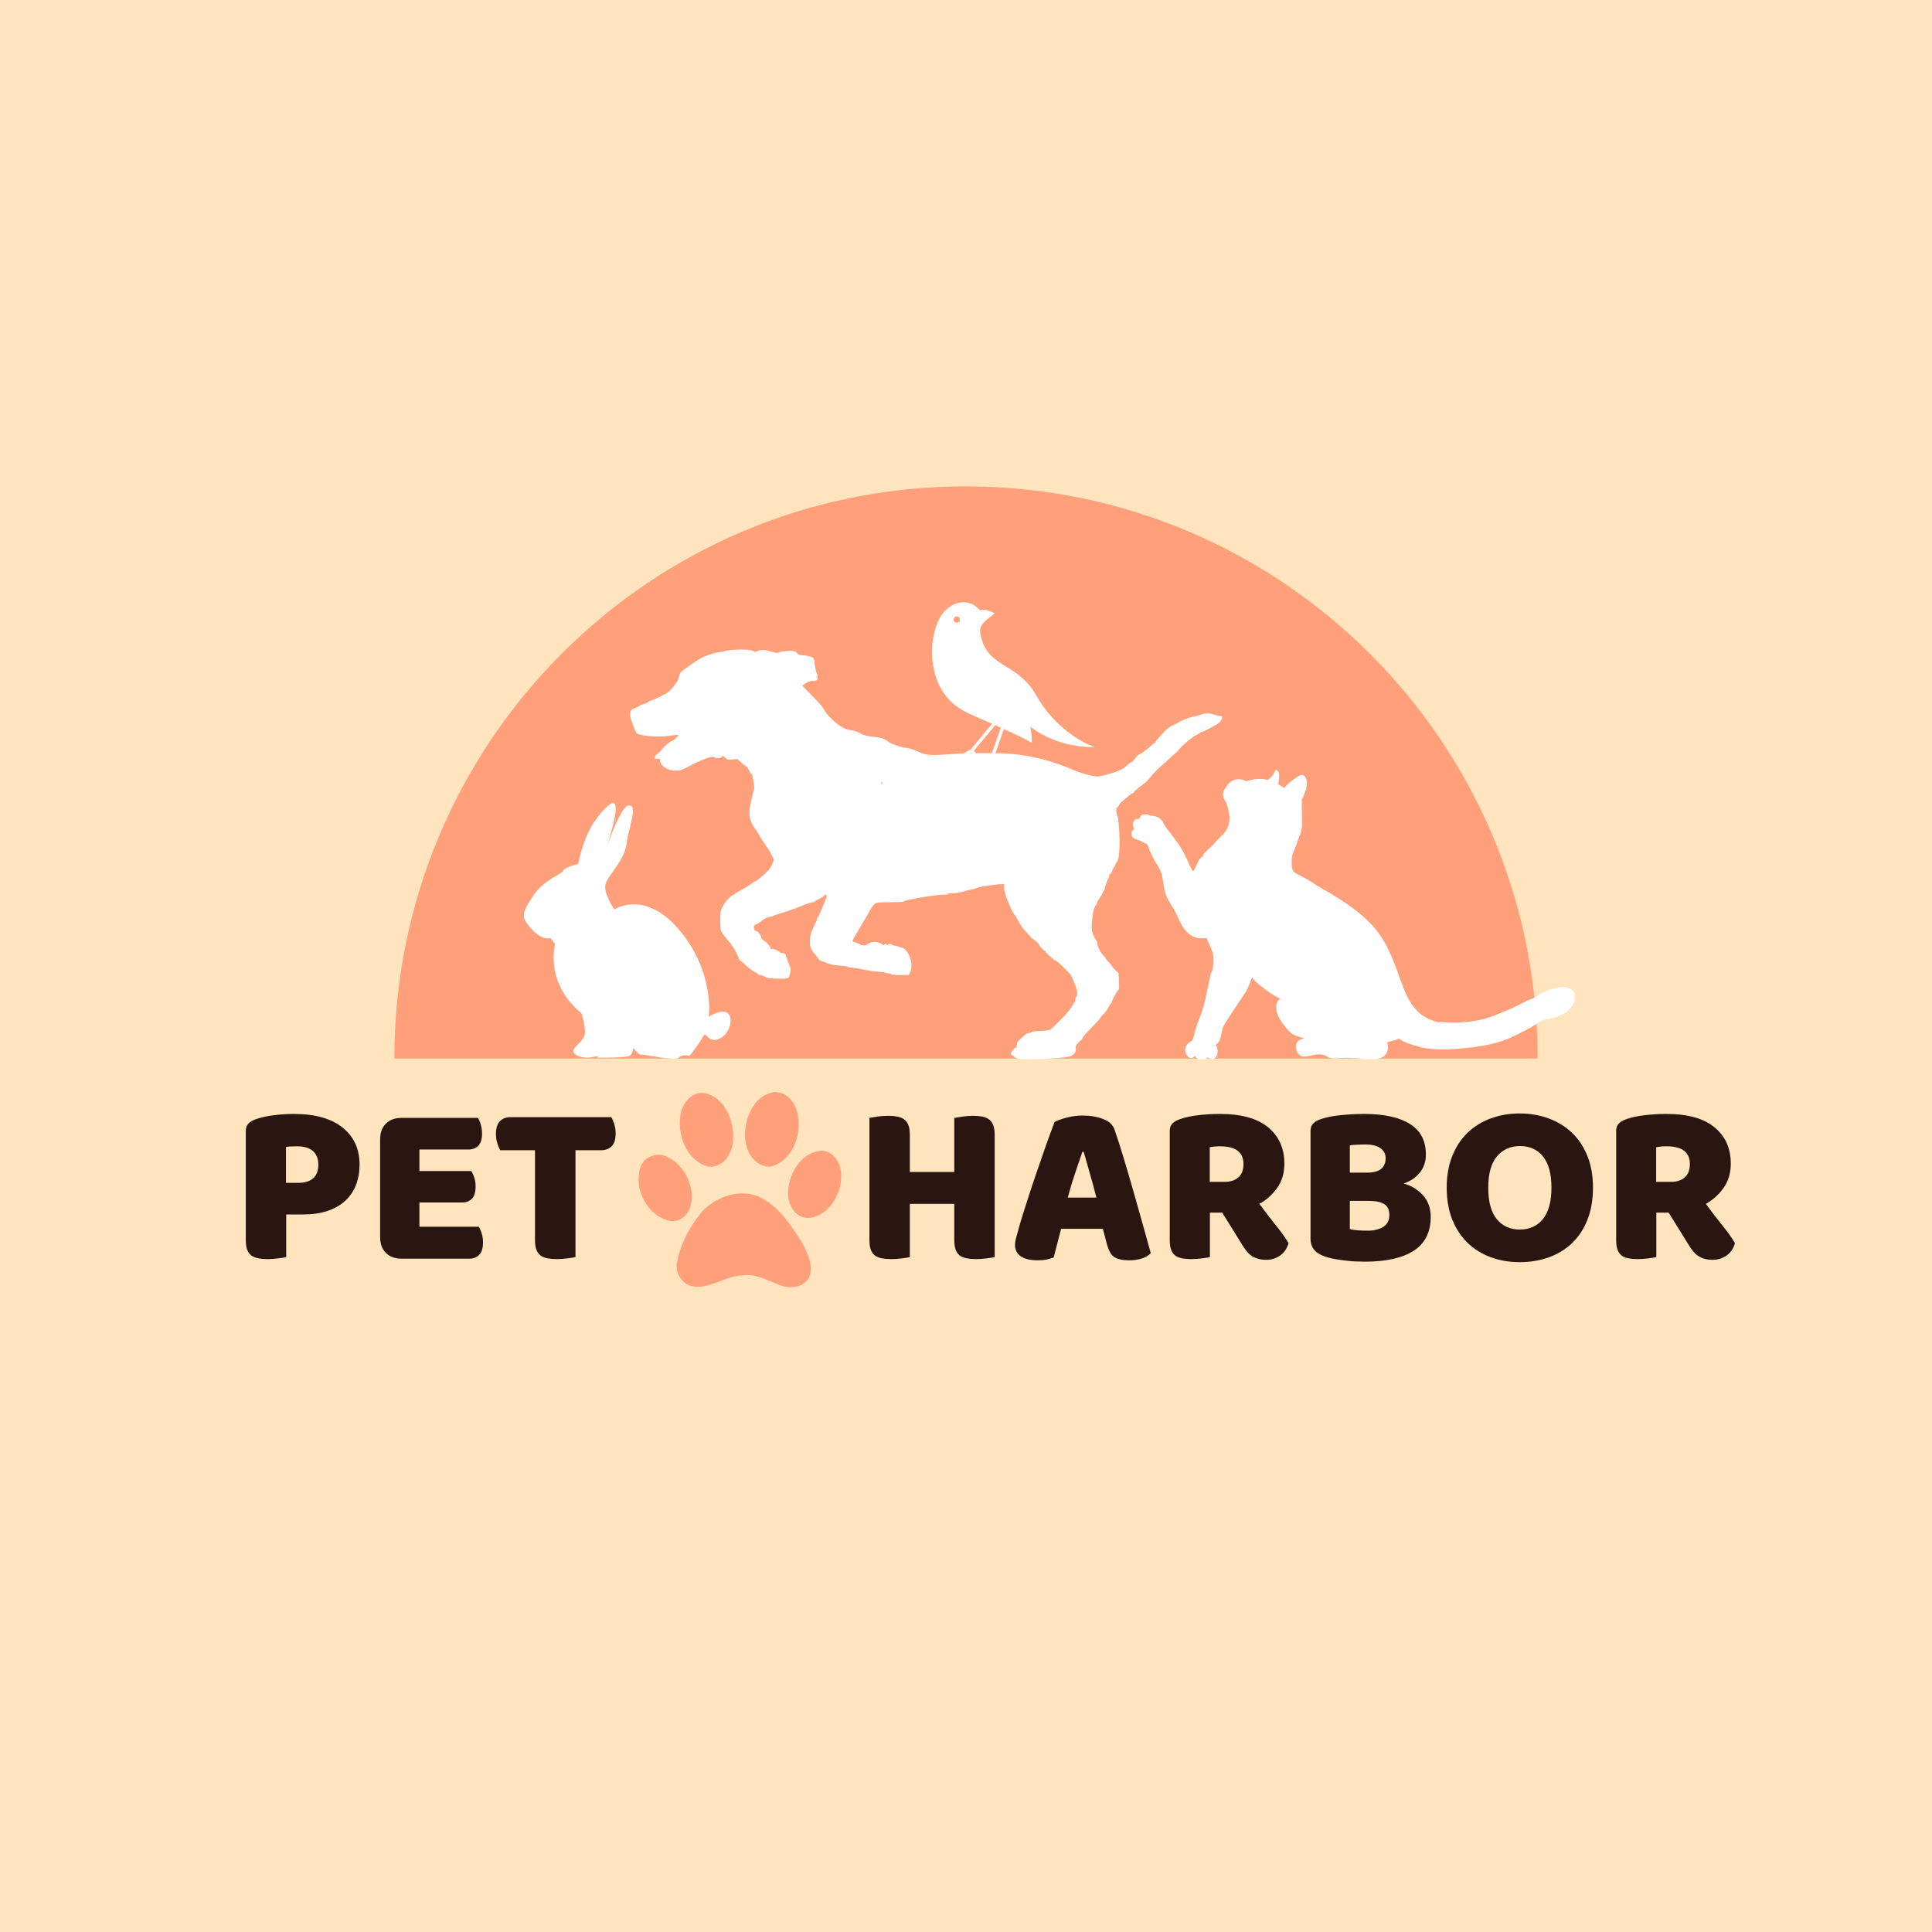 <svg xmlns="http://www.w3.org/2000/svg" xmlns:xlink="http://www.w3.org/1999/xlink" width="500" zoomAndPan="magnify" viewBox="0 0 375 375" height="500" preserveAspectRatio="xMidYMid meet" version="1.0"><defs><g/><clipPath id="15dfca9e31"><path d="M 76.445 94.457 L 298.445 94.457 L 298.445 205.41 L 76.445 205.41 Z M 76.445 94.457 " clip-rule="nonzero"/></clipPath><clipPath id="ffdcd91d4a"><path d="M 122.102 126.004 L 237.602 126.004 L 237.602 205.504 L 122.102 205.504 Z M 122.102 126.004 " clip-rule="nonzero"/></clipPath><clipPath id="a0d7864e6c"><path d="M 219.641 149.359 L 305.645 149.359 L 305.645 205.609 L 219.641 205.609 Z M 219.641 149.359 " clip-rule="nonzero"/></clipPath><clipPath id="621e45812f"><path d="M 101.309 155 L 142 155 L 142 206 L 101.309 206 Z M 101.309 155 " clip-rule="nonzero"/></clipPath><clipPath id="2450b3ce48"><path d="M 180 116 L 212.703 116 L 212.703 149.715 L 180 149.715 Z M 180 116 " clip-rule="nonzero"/></clipPath><clipPath id="226ab10666"><path d="M 123 211.93 L 163.445 211.93 L 163.445 250 L 123 250 Z M 123 211.93 " clip-rule="nonzero"/></clipPath></defs><rect x="-37.5" width="450" fill="#ffffff" y="-37.5" height="450" fill-opacity="1"/><rect x="-37.5" width="450" fill="#ffe4bd" y="-37.5" height="450" fill-opacity="1"/><g clip-path="url(#15dfca9e31)"><path fill="#ffa07a" d="M 298.453 205.457 C 298.453 144.117 248.742 94.41 187.406 94.41 C 126.066 94.41 76.547 144.117 76.547 205.457 Z M 298.453 205.457 " fill-opacity="1" fill-rule="nonzero"/></g><g clip-path="url(#ffdcd91d4a)"><path fill="#ffffff" d="M 142.504 126.125 C 141.652 126.188 140.871 126.273 140.77 126.348 C 140.668 126.406 140.168 126.523 139.668 126.582 C 137.785 126.863 135.945 127.641 134.27 128.891 C 133.738 129.273 133.031 129.789 132.695 130.012 C 132.09 130.438 131.871 130.789 131.695 131.703 C 131.637 131.969 131.207 132.672 130.723 133.262 C 129.93 134.262 129.738 134.395 128.191 135.172 C 127.281 135.629 126.426 135.996 126.297 135.996 C 126.176 135.996 125.984 136.102 125.883 136.219 C 125.781 136.336 125.441 136.512 125.105 136.602 C 124.781 136.688 124.266 136.91 123.957 137.117 C 123.648 137.309 123.293 137.469 123.176 137.469 C 123.074 137.469 122.824 137.586 122.633 137.746 C 122.207 138.086 122.176 138.867 122.574 139.895 C 122.719 140.293 122.984 141.016 123.148 141.469 C 123.324 141.941 123.559 142.352 123.676 142.41 C 124.809 142.898 127.855 143.102 129.766 142.836 C 130.59 142.719 131.34 142.617 131.445 142.617 C 131.723 142.617 131.648 142.883 131.312 143.176 C 131.137 143.309 130.914 143.516 130.812 143.602 C 130.695 143.707 130.547 143.793 130.473 143.793 C 130.207 143.793 128.605 145.148 128.414 145.531 C 128.297 145.75 127.957 146.102 127.633 146.324 C 127.266 146.59 127.059 146.855 127.059 147.043 C 127.059 147.324 127.117 147.355 127.574 147.281 C 128.031 147.207 128.09 147.234 128.09 147.531 C 128.09 148.605 129.59 149.605 131.18 149.59 C 132.062 149.59 132.266 149.516 133.973 148.617 C 136.637 147.223 138.488 146.605 138.754 147.031 C 138.902 147.25 139.801 147.207 140.004 146.957 C 140.254 146.664 140.344 146.676 140.812 147.117 C 141.211 147.484 141.301 147.5 142.168 147.414 L 143.109 147.309 L 143.949 148.059 C 144.402 148.457 144.828 148.797 144.891 148.797 C 144.949 148.797 145.141 149.074 145.316 149.414 C 145.492 149.766 145.727 150.105 145.816 150.191 C 145.918 150.266 146.051 150.574 146.094 150.855 C 146.418 152.59 146.449 152.973 146.316 153.34 C 146.125 153.84 145.594 156.328 145.492 157.223 C 145.344 158.461 145.684 159.637 146.492 160.738 C 146.875 161.285 147.344 162.004 147.508 162.344 C 147.684 162.668 148.098 163.328 148.434 163.801 C 149.301 165.02 150.156 166.535 150.156 166.859 C 150.156 167.375 149.566 168.492 149.008 169.066 C 148.199 169.875 147.082 170.816 146.801 170.934 C 146.668 170.977 146.285 171.23 145.961 171.465 C 145.641 171.715 144.785 172.242 144.051 172.656 C 143.328 173.066 142.695 173.434 142.652 173.492 C 142.609 173.539 142.387 173.684 142.152 173.805 C 141.551 174.113 140.621 175.215 140.168 176.156 C 139.828 176.891 139.785 177.113 139.801 178.73 C 139.801 180.215 139.844 180.57 140.094 180.938 C 140.535 181.656 141.684 183.07 141.801 183.07 C 141.875 183.07 141.918 183.16 141.918 183.277 C 141.918 183.395 141.977 183.512 142.035 183.543 C 142.285 183.645 143.168 185.277 143.477 186.188 C 143.535 186.336 143.625 186.453 143.684 186.453 C 143.727 186.453 144.125 186.762 144.535 187.145 C 145.492 188.059 146.008 188.441 146.668 188.75 C 146.965 188.895 147.215 189.059 147.215 189.133 C 147.215 189.191 147.375 189.25 147.566 189.25 C 147.773 189.25 148.184 189.395 148.492 189.586 C 148.977 189.867 149.301 189.91 150.891 189.953 C 152.242 190 152.805 189.953 152.996 189.809 C 153.289 189.586 153.566 188.145 153.391 187.777 C 153.246 187.512 152.746 186.129 152.555 185.496 C 152.449 185.113 152.348 185.055 151.875 185.012 C 151.582 184.984 151.332 184.91 151.332 184.836 C 151.332 184.629 150.156 184.129 149.859 184.203 C 149.668 184.262 149.566 184.203 149.566 184.07 C 149.566 183.762 148.715 182.789 148.215 182.539 C 147.992 182.422 147.801 182.219 147.801 182.07 C 147.801 181.656 147.082 180.715 146.773 180.715 C 146.594 180.715 146.449 180.586 146.391 180.363 C 146.242 179.789 146.375 179.496 146.832 179.379 C 147.066 179.305 147.434 179.082 147.656 178.879 C 148.168 178.379 149.098 177.922 149.582 177.922 C 149.801 177.922 150.008 177.863 150.039 177.805 C 150.066 177.746 150.609 177.539 151.258 177.348 C 152.566 176.98 153.773 176.555 155.938 175.699 C 156.715 175.375 157.539 175.125 157.73 175.125 C 157.938 175.125 158.098 175.082 158.098 175.008 C 158.098 174.949 158.496 174.715 158.996 174.48 C 159.48 174.246 159.922 173.965 159.969 173.863 C 160.07 173.598 160.453 173.598 160.453 173.863 C 160.453 174.172 160.156 174.98 159.645 176.082 C 159.379 176.641 159.113 177.273 159.055 177.48 C 158.996 177.672 158.848 177.922 158.746 178.039 C 158.629 178.141 158.539 178.348 158.539 178.496 C 158.539 178.629 158.48 178.805 158.406 178.879 C 158.348 178.965 158.039 179.598 157.746 180.289 C 157.289 181.379 157.215 181.719 157.215 182.672 C 157.215 183.555 157.289 183.91 157.539 184.352 C 157.715 184.66 157.938 184.953 158.023 185.012 C 158.113 185.07 158.379 185.41 158.613 185.777 C 158.836 186.129 159.156 186.453 159.336 186.496 C 159.512 186.543 160.039 186.734 160.527 186.938 C 161.172 187.203 161.82 187.336 162.922 187.41 C 163.746 187.469 164.426 187.57 164.426 187.629 C 164.426 187.688 164.836 187.777 165.352 187.82 C 165.852 187.852 166.91 188.027 167.719 188.203 C 168.512 188.379 169.676 188.559 170.293 188.586 C 170.91 188.617 171.602 188.703 171.824 188.793 C 172.059 188.883 172.398 188.953 172.602 188.953 C 172.793 188.953 172.957 189.012 172.957 189.102 C 172.957 189.191 173.633 189.25 174.691 189.25 L 176.414 189.234 L 176.676 188.676 C 177.016 187.938 177 186.793 176.617 185.793 C 176.266 184.836 175.531 183.953 175.09 183.953 C 174.926 183.953 174.617 183.863 174.414 183.746 C 174.191 183.645 173.84 183.555 173.602 183.543 C 173.383 183.543 173.16 183.469 173.133 183.379 C 173.059 183.16 172.41 183.172 172.309 183.395 C 172.234 183.543 172.207 183.543 172.133 183.395 C 172.031 183.16 171.676 183.16 171.602 183.395 C 171.559 183.527 171.469 183.512 171.277 183.336 C 170.957 182.996 169.926 182.73 169.441 182.852 C 168.809 182.996 168.25 183.246 168.25 183.379 C 168.25 183.453 167.984 183.512 167.66 183.512 C 167.336 183.512 167.07 183.453 167.07 183.395 C 167.07 183.32 166.703 183.16 166.262 183.012 C 165.82 182.879 165.453 182.703 165.453 182.629 C 165.453 182.539 166.129 181.348 166.969 179.953 C 167.809 178.555 168.691 177.055 168.91 176.629 C 169.145 176.188 169.527 175.672 169.766 175.48 C 170.176 175.141 170.25 175.125 172.734 175.125 C 174.133 175.125 175.309 175.066 175.34 174.996 C 175.441 174.699 181.457 173.672 183.078 173.656 C 183.578 173.656 183.988 173.598 183.988 173.508 C 183.988 173.422 184.414 173.363 184.988 173.363 C 185.621 173.363 186.387 173.23 187.152 172.992 C 187.797 172.789 188.488 172.625 188.695 172.625 C 188.902 172.625 189.254 172.523 189.477 172.406 C 189.711 172.289 190.402 172.109 191.02 172.023 C 191.637 171.934 192.52 171.816 192.961 171.742 C 193.402 171.668 194.02 171.609 194.328 171.609 L 194.875 171.598 L 194.875 172.332 C 194.875 173.332 196.316 176.922 197.023 177.699 C 197.184 177.879 197.523 178.438 197.773 178.953 C 198.035 179.48 198.684 180.363 199.215 180.922 C 199.742 181.48 200.172 181.996 200.172 182.055 C 200.172 182.129 200.258 182.188 200.359 182.188 C 200.539 182.188 201.641 183.129 201.641 183.289 C 201.641 183.496 202.582 184.543 202.773 184.543 C 202.875 184.543 202.965 184.613 202.965 184.703 C 202.965 184.793 203.246 185.113 203.582 185.41 C 203.922 185.703 204.316 186.043 204.449 186.188 C 204.582 186.32 204.832 186.469 204.996 186.512 C 205.273 186.602 207.379 188.617 207.836 189.234 C 207.965 189.41 208.156 189.824 208.273 190.176 C 208.379 190.516 208.512 190.824 208.555 190.867 C 208.598 190.91 208.762 191.324 208.895 191.793 C 209.156 192.633 209.129 193.41 208.836 193.59 C 208.762 193.648 208.703 193.867 208.703 194.117 C 208.703 194.352 208.645 194.543 208.555 194.543 C 208.48 194.543 208.406 194.617 208.406 194.707 C 208.406 194.883 207.523 196.223 207.348 196.281 C 207.289 196.309 207.23 196.383 207.23 196.457 C 207.23 196.617 204.379 199.488 203.906 199.797 C 203.625 199.973 203.098 200.062 201.922 200.105 C 201.039 200.148 200.316 200.223 200.316 200.281 C 200.316 200.355 200.066 200.441 199.758 200.504 C 199.359 200.562 198.949 200.824 198.285 201.445 C 197.492 202.18 197.375 202.355 197.375 202.828 C 197.375 203.195 197.301 203.371 197.168 203.371 C 196.918 203.371 196.199 204.195 196.199 204.488 C 196.199 204.605 196.316 204.754 196.465 204.797 C 196.594 204.855 196.801 205.02 196.906 205.152 C 197.008 205.297 197.375 205.461 197.727 205.504 C 199.625 205.797 207.039 205.402 207.82 204.973 C 208.645 204.52 208.895 204.164 208.82 203.547 C 208.746 203.047 208.805 202.898 209.23 202.43 C 209.496 202.137 209.777 201.898 209.848 201.898 C 209.938 201.898 210.039 201.723 210.086 201.516 C 210.145 201.312 210.938 200.383 211.863 199.457 C 212.793 198.516 213.555 197.676 213.555 197.59 C 213.555 197.5 213.836 197.148 214.188 196.824 C 214.527 196.5 214.953 195.926 215.129 195.543 C 215.32 195.148 215.527 194.84 215.617 194.84 C 215.688 194.84 215.762 194.734 215.762 194.617 C 215.762 194.309 216.645 192.602 216.969 192.277 C 217.234 192.043 217.25 191.852 217.191 190.453 L 217.117 188.883 L 216.441 188.25 C 216.07 187.895 215.762 187.559 215.762 187.469 C 215.762 187.395 215.5 187.059 215.176 186.734 C 214.852 186.395 214.586 186.055 214.586 185.984 C 214.586 185.91 214.367 185.645 214.102 185.379 C 213.57 184.879 212.969 183.613 212.969 183.012 C 212.969 182.805 212.836 182.527 212.688 182.379 C 212.527 182.23 212.277 181.719 212.113 181.23 C 211.863 180.465 211.852 180.145 211.953 178.73 C 212.07 177.156 212.379 175.996 212.777 175.598 C 212.879 175.496 212.969 175.305 212.969 175.199 C 212.969 175.008 213.484 174.125 213.852 173.699 C 213.926 173.598 213.996 173.449 213.996 173.363 C 213.996 173.273 214.102 173.098 214.219 172.98 C 214.336 172.848 214.438 172.598 214.438 172.406 C 214.438 172.215 214.645 171.625 214.879 171.082 C 215.129 170.539 215.32 170.008 215.32 169.891 C 215.32 169.773 215.426 169.641 215.543 169.598 C 215.66 169.535 215.762 169.418 215.762 169.301 C 215.762 169.184 215.926 168.844 216.117 168.535 C 216.293 168.242 216.5 167.844 216.559 167.668 C 216.617 167.477 216.762 167.242 216.867 167.125 C 217.25 166.742 217.41 163.875 217.219 161.078 C 217.133 159.695 217 158.535 216.926 158.488 C 216.852 158.445 216.75 158.078 216.691 157.664 C 216.617 157.02 216.645 156.871 216.926 156.652 C 217.086 156.504 217.234 156.297 217.234 156.211 C 217.234 156.105 217.453 155.855 217.734 155.637 C 218.012 155.414 218.559 154.945 218.953 154.59 C 219.336 154.238 219.75 153.945 219.852 153.945 C 219.941 153.945 220.027 153.887 220.027 153.812 C 220.027 153.695 221.516 152.445 222.324 151.883 C 222.5 151.766 222.926 151.297 223.281 150.855 C 223.984 149.957 224.398 149.547 225.75 148.355 C 226.266 147.914 226.957 147.281 227.297 146.941 C 227.648 146.605 228.031 146.281 228.148 146.207 C 228.281 146.133 228.59 145.824 228.824 145.516 C 229.531 144.633 231.312 143.102 232.062 142.75 C 232.445 142.559 232.84 142.324 232.945 142.219 C 233.047 142.117 233.238 142.027 233.355 142.027 C 233.562 142.027 234.855 141.367 236.137 140.617 C 236.785 140.25 237.238 139.645 237.238 139.16 C 237.238 139.012 237.094 138.941 236.77 138.941 C 236.504 138.941 235.914 138.809 235.461 138.66 C 234.621 138.379 233.68 138.426 232.898 138.777 C 232.738 138.852 232.18 139 231.648 139.102 C 230.707 139.277 228.988 139.969 228.562 140.336 C 228.441 140.441 228.121 140.586 227.871 140.676 C 227.355 140.852 226.398 141.516 226.117 141.883 C 226.016 142 225.574 142.484 225.117 142.957 C 224.664 143.441 224.293 143.91 224.293 144.027 C 224.293 144.148 224.207 144.234 224.105 144.234 C 224 144.234 223.676 144.469 223.398 144.766 C 222.926 145.25 221.293 146.441 221.074 146.441 C 220.941 146.441 220.426 147.031 220.117 147.5 C 219.969 147.734 219.766 147.914 219.66 147.914 C 219.543 147.914 219.234 148.133 218.953 148.383 C 218.293 149 218.043 149.18 217.277 149.531 C 216.352 149.973 213.703 150.707 213.043 150.707 C 211.969 150.691 209.98 150.148 208.188 149.383 C 204.422 147.734 200.434 146.723 196.344 146.324 C 194.02 146.102 187.562 146.133 184.355 146.383 C 180.824 146.664 179.723 146.59 178.457 146 C 177.309 145.473 176.133 145.117 175.547 145.117 C 175.059 145.117 172.883 144.34 172.516 144.027 C 171.84 143.469 171.059 143.176 169.957 143.059 C 168.086 142.852 167.484 142.707 166.852 142.277 C 166.469 142.027 165.926 141.836 165.262 141.75 C 164.586 141.66 163.969 141.441 163.352 141.086 C 162.23 140.469 160.57 138.836 159.98 137.809 C 159.57 137.07 159.129 136.586 156.746 134.145 L 155.715 133.086 L 156.379 132.629 C 156.848 132.305 157.215 132.172 157.629 132.172 C 158.523 132.172 158.688 132.07 158.688 131.453 C 158.688 131.156 158.629 130.848 158.555 130.762 C 158.406 130.598 158.098 129.055 158.098 128.422 C 158.098 128.156 157.98 127.848 157.832 127.715 C 157.555 127.449 156.332 127.172 155.508 127.172 C 155.199 127.172 154.949 127.07 154.832 126.906 C 154.465 126.391 154.023 126.258 152.789 126.348 C 152.141 126.391 151.492 126.496 151.332 126.582 C 150.934 126.789 150.609 126.773 149.566 126.438 C 148.465 126.082 147.656 126.066 147.066 126.363 C 146.684 126.566 146.566 126.566 146.227 126.379 C 145.668 126.098 144.359 126.008 142.504 126.125 Z M 171.207 152.133 C 171.086 152.355 171.059 152.355 171.043 152.164 C 171.043 151.914 171.191 151.691 171.309 151.797 C 171.34 151.84 171.293 151.988 171.207 152.133 Z M 171.207 152.133 " fill-opacity="1" fill-rule="nonzero"/></g><g clip-path="url(#a0d7864e6c)"><path fill="#ffffff" d="M 223.105 165.004 C 222.992 164.773 222.906 164.109 222.688 163.887 C 222.105 163.668 221.625 163.262 221.023 163.07 C 220.594 162.93 220.004 162.777 219.746 162.359 C 219.398 161.793 219.676 161.113 220.172 160.922 C 220.137 160.898 220.109 160.863 220.086 160.82 C 219.738 160.195 219.84 159.023 220.73 158.977 C 220.773 158.977 220.812 158.98 220.848 158.992 C 220.883 158.98 220.918 158.977 220.961 158.977 C 221.207 158.988 221.289 158.574 221.414 158.398 C 221.582 158.164 221.797 158.105 222.07 158.074 C 222.461 158.023 223.008 158.109 223.363 158.375 C 223.387 158.367 223.41 158.359 223.438 158.359 C 224.359 158.289 225.477 158.859 225.816 159.738 C 225.832 159.777 225.836 159.809 225.84 159.84 C 226.27 160.652 226.992 161.469 227.531 162.188 C 228.219 163.113 228.906 164.016 229.492 165.016 C 230.066 166.004 230.473 167.078 230.973 168.105 C 231.145 168.453 231.352 168.789 231.566 169.117 C 231.875 168.836 232.242 167.875 232.348 167.664 C 232.59 167.191 232.859 166.559 233.352 166.293 C 233.367 166.285 233.387 166.277 233.402 166.273 C 233.738 165.477 234.445 164.898 235.086 164.348 C 235.555 163.949 235.93 163.438 236.336 162.98 C 236.793 162.473 237.328 162.09 237.738 161.535 C 238.645 160.316 238.785 159.102 238.516 157.637 C 238.406 157.039 238.258 156.391 238.012 155.832 C 237.82 155.402 237.555 155.035 237.422 154.578 C 237.195 153.816 237.82 152.941 238.246 152.379 C 239.219 151.094 240.66 150.969 241.93 151.652 C 241.969 151.609 242.02 151.574 242.094 151.559 C 243.375 151.262 244.418 151.008 245.727 151.32 C 245.836 151.348 245.949 151.379 246.059 151.41 C 246.078 151.391 246.098 151.371 246.121 151.355 C 246.629 151.023 247.316 150.273 247.457 149.676 C 247.504 149.469 247.812 149.375 247.957 149.543 C 248.574 150.273 248.152 151.387 248.121 152.234 C 248.121 152.234 248.121 152.238 248.121 152.242 C 248.52 152.457 248.906 152.695 249.273 152.957 C 249.77 152.203 250.793 151.551 251.441 151.039 C 252.266 150.383 253.109 150.012 253.527 151.176 C 253.918 152.27 253.379 153.73 252.922 154.719 C 252.828 154.918 252.727 155.105 252.609 155.285 C 252.656 155.332 252.688 155.398 252.688 155.484 C 252.688 157.02 252.688 158.555 252.707 160.09 C 252.727 161.469 252.039 162.566 251.656 163.848 C 251.484 164.422 251.211 164.965 250.992 165.52 C 250.699 166.254 250.688 167.027 250.73 167.805 C 250.742 168.098 250.785 168.387 250.844 168.672 C 250.871 168.703 250.891 168.746 250.898 168.797 C 250.996 169.367 251.945 169.742 252.41 169.984 C 253.031 170.309 253.652 170.602 254.234 170.996 C 255.82 172.078 257.512 172.953 259.148 173.969 C 262.188 175.852 265.332 178.09 267.484 180.988 C 269.676 183.938 270.824 187.438 272.07 190.852 C 272.785 192.82 273.543 194.57 274.98 196.125 C 275.574 196.766 276.301 197.258 277.07 197.656 C 277.695 197.98 278.551 198.305 279.344 198.453 C 279.395 198.402 279.465 198.371 279.559 198.375 C 283.328 198.652 287.004 198.422 290.516 196.93 C 292.086 196.266 293.641 195.688 295.148 194.875 C 295.797 194.523 296.426 194.207 297.125 193.957 C 298.004 193.637 298.711 193 299.551 192.594 C 301.195 191.805 305.379 190.535 305.758 193.434 C 305.887 194.438 305.047 195.473 304.387 196.121 C 303.387 197.098 301.906 197.414 300.617 197.805 C 300.516 197.832 300.434 197.812 300.371 197.77 C 299.254 197.941 298.156 198.859 297.184 199.387 C 295.918 200.074 294.637 200.746 293.332 201.355 C 290.848 202.504 288.078 203 285.379 203.328 C 282.613 203.664 279.645 203.883 276.879 203.48 C 275.668 203.305 274.555 202.949 273.406 202.543 C 272.738 202.309 272.047 202.043 271.539 201.551 C 270.906 201.988 269.949 202.012 269.262 202.336 C 269.457 203.039 269.492 203.75 269.086 204.473 C 268.547 205.434 267.293 205.578 266.312 205.594 C 264.742 205.617 263.145 205.375 261.574 205.328 C 260.922 205.309 260.297 205.391 259.68 205.426 C 259.598 205.504 259.48 205.531 259.359 205.438 C 258.965 205.441 258.57 205.414 258.18 205.309 C 258.078 205.34 257.961 205.32 257.887 205.215 C 257.746 205.164 257.605 205.102 257.465 205.023 C 257.309 204.941 257.176 204.844 257.059 204.73 C 256.996 204.789 256.906 204.812 256.801 204.77 C 255.668 204.344 254.367 205.082 253.199 205.082 C 252.074 205.082 251.512 204.082 251.535 203.051 C 251.562 202.121 252.27 201.715 253.184 201.555 C 253.129 201.535 253.078 201.512 253.027 201.496 C 252.398 201.281 251.773 201.188 251.172 200.891 C 250.453 200.531 249.941 199.859 249.441 199.254 C 248.578 198.207 247.711 196.922 247.715 195.523 C 247.719 194.836 247.961 194.133 248.527 193.855 C 247.441 193.336 246.465 192.746 245.504 191.98 C 244.621 191.281 243.656 190.621 243.012 189.691 C 242.602 190.727 242.277 191.844 241.648 192.758 C 241.23 193.363 240.824 193.977 240.418 194.59 C 239.445 196.047 238.457 197.504 237.559 199.004 C 236.918 200.078 237.234 202.117 235.977 202.762 C 236.332 203.406 236.461 204.18 236.188 204.883 C 235.875 205.684 234.902 205.676 234.332 205.199 C 234.32 205.215 234.312 205.234 234.301 205.254 C 234.082 205.59 233.645 205.734 233.266 205.75 C 232.695 205.773 232.215 205.426 231.949 204.953 C 231.855 205.051 231.754 205.141 231.645 205.215 C 230.984 205.656 230.43 205.059 230.195 204.484 C 229.73 203.352 230.441 202.477 231.391 202.008 C 231.734 201.344 231.805 200.613 232.031 199.898 C 232.328 198.984 232.629 198.078 232.984 197.188 C 233.441 196.027 233.758 194.883 234.02 193.672 C 234.25 192.598 234.477 191.523 234.715 190.449 C 234.855 189.828 234.926 189.023 235.258 188.461 C 235.273 188.43 235.297 188.406 235.32 188.387 C 235.562 187.371 235.633 186.309 235.449 185.277 C 235.25 184.148 234.57 183.125 234.219 182.035 C 233.648 182.215 232.832 182.145 232.422 182.051 C 230.086 181.516 229.219 179.367 228.32 177.395 C 227.824 176.305 227.074 175.367 226.559 174.293 C 226.027 173.188 225.867 171.816 225.668 170.617 C 225.539 169.855 225.391 169.191 225.008 168.504 C 224.691 167.926 224.285 167.402 223.977 166.816 C 223.664 166.223 223.402 165.605 223.105 165.004 " fill-opacity="1" fill-rule="nonzero"/></g><g clip-path="url(#621e45812f)"><path fill="#ffffff" d="M 137.574 197.371 C 137.574 197.371 138.758 188.805 131.969 180.652 C 125.18 172.5 119.258 176.527 119.258 176.527 C 119.258 176.527 116.887 173.211 117.598 171.395 C 118.309 169.578 121.23 166.895 121.625 163.734 C 122.02 160.578 123.836 156.391 122.098 156.312 C 120.363 156.234 117.125 166.262 117.125 166.262 C 117.125 166.262 123.203 149.363 115.941 158.68 C 113.152 162.258 112.23 167.684 112.23 167.684 C 112.23 167.684 109.625 168.312 109.309 169.023 C 108.992 169.734 105.598 170.762 103.621 173.684 C 101.648 176.605 101.332 177.551 101.965 178.738 C 102.598 179.922 105.043 182.684 106.859 182.055 L 107.73 183.238 C 107.73 183.238 105.676 190.816 112.859 196.66 C 112.859 196.66 113.887 199.82 113.414 201.082 C 112.941 202.344 111.281 203.215 111.281 204.004 C 111.281 204.793 113.098 205.582 114.914 205.188 C 116.73 204.793 115.863 205.293 115.863 205.293 C 115.863 205.293 121.469 205.348 122.18 204.953 C 122.891 204.555 122.891 203.371 122.891 203.371 C 122.891 203.371 124.074 204.871 124.469 204.715 C 124.863 204.555 131.102 206.035 131.73 205.297 C 132.363 204.555 133.863 204.953 133.863 204.953 C 133.863 204.953 135.84 202.426 136.469 201.16 C 137.102 199.898 137.434 202.977 140.023 201.398 C 142.609 199.82 142.867 194.055 137.574 197.371 " fill-opacity="1" fill-rule="nonzero"/></g><g clip-path="url(#2450b3ce48)"><path fill="#ffffff" d="M 192.43 146.488 L 189.781 146.75 L 189.055 145.691 L 193.168 140.75 C 193.555 140.93 193.918 141.09 194.262 141.246 Z M 186.312 120.262 C 186.312 121.066 185.098 121.066 185.098 120.262 C 185.098 119.457 186.312 119.457 186.312 120.262 Z M 212.512 145.066 L 210.906 144.359 C 210.844 144.332 204.828 141.609 201.141 134.996 C 197.793 128.992 192.297 129.535 190.645 124.426 C 189.73 121.617 190.309 121.176 193.059 119.062 C 192.195 118.578 191.227 118.164 190.188 118.457 C 188.156 116.039 185.164 116.688 183.285 118.699 C 180.668 121.512 179.684 129.316 183.117 134.41 C 185.383 137.773 188.203 138.539 192.57 140.484 L 188.461 145.426 L 184.57 147.617 C 184.289 147.781 184.402 148.211 184.727 148.211 C 184.859 148.211 188.449 146.156 188.566 146.086 C 190.371 148.738 190.414 148.992 190.762 148.758 C 191.098 148.527 190.793 148.238 190.184 147.34 L 192.559 147.105 C 194.844 149.035 194.977 149.293 195.25 148.969 C 195.527 148.641 195.242 148.547 193.031 146.68 L 194.84 141.512 C 197.262 142.613 199.062 143.457 200.285 144.188 C 200.277 143.746 200.297 142.703 199.969 141.066 C 201.574 142.297 205.441 144.641 210.762 144.961 L 212.512 145.066 " fill-opacity="1" fill-rule="nonzero"/></g><g fill="#2b1511" fill-opacity="1"><g transform="translate(44.789, 244.17)"><g><path d="M 13.109 -14.578 C 14.359 -14.578 15.316 -14.867 15.984 -15.453 C 16.66 -16.035 17 -16.926 17 -18.125 C 17 -19.258 16.648 -20.133 15.953 -20.75 C 15.254 -21.363 14.227 -21.672 12.875 -21.672 C 12.395 -21.672 12 -21.66 11.688 -21.641 C 11.375 -21.629 11.051 -21.598 10.719 -21.547 L 10.719 -14.578 Z M 10.766 -0.172 C 10.441 -0.086 9.926 -0.004 9.219 0.078 C 8.52 0.172 7.828 0.219 7.141 0.219 C 6.453 0.219 5.844 0.164 5.312 0.062 C 4.789 -0.039 4.348 -0.223 3.984 -0.484 C 3.629 -0.754 3.363 -1.129 3.188 -1.609 C 3.008 -2.086 2.922 -2.719 2.922 -3.5 L 2.922 -24.641 C 2.922 -25.266 3.094 -25.75 3.438 -26.094 C 3.781 -26.438 4.25 -26.711 4.844 -26.922 C 5.863 -27.285 7.023 -27.547 8.328 -27.703 C 9.629 -27.867 10.938 -27.953 12.25 -27.953 C 16.375 -27.953 19.531 -27.066 21.719 -25.297 C 23.906 -23.535 25 -21.145 25 -18.125 C 25 -16.664 24.766 -15.344 24.297 -14.156 C 23.836 -12.977 23.148 -11.961 22.234 -11.109 C 21.316 -10.254 20.16 -9.594 18.766 -9.125 C 17.379 -8.664 15.773 -8.438 13.953 -8.438 L 10.766 -8.438 Z M 10.766 -0.172 "/></g></g></g><g fill="#2b1511" fill-opacity="1"><g transform="translate(70.86, 244.17)"><g><path d="M 2.922 -23.016 C 2.922 -24.305 3.289 -25.32 4.031 -26.062 C 4.781 -26.812 5.801 -27.188 7.094 -27.188 L 21.906 -27.188 C 22.113 -26.863 22.297 -26.43 22.453 -25.891 C 22.617 -25.348 22.703 -24.781 22.703 -24.188 C 22.703 -23.051 22.453 -22.242 21.953 -21.766 C 21.461 -21.285 20.816 -21.047 20.016 -21.047 L 10.547 -21.047 L 10.547 -16.875 L 20.641 -16.875 C 20.848 -16.539 21.035 -16.113 21.203 -15.594 C 21.367 -15.07 21.453 -14.508 21.453 -13.906 C 21.453 -12.77 21.211 -11.961 20.734 -11.484 C 20.254 -11.004 19.609 -10.766 18.797 -10.766 L 10.547 -10.766 L 10.547 -6.062 L 22.078 -6.062 C 22.285 -5.727 22.473 -5.289 22.641 -4.75 C 22.805 -4.219 22.891 -3.648 22.891 -3.047 C 22.891 -1.91 22.641 -1.094 22.141 -0.594 C 21.648 -0.102 21 0.141 20.188 0.141 L 7.094 0.141 C 5.801 0.141 4.781 -0.234 4.031 -0.984 C 3.289 -1.734 2.922 -2.75 2.922 -4.031 Z M 2.922 -23.016 "/></g></g></g><g fill="#2b1511" fill-opacity="1"><g transform="translate(95.451, 244.17)"><g><path d="M 1.656 -20.906 C 1.445 -21.238 1.254 -21.688 1.078 -22.25 C 0.898 -22.82 0.812 -23.422 0.812 -24.047 C 0.812 -25.211 1.07 -26.051 1.594 -26.562 C 2.113 -27.07 2.797 -27.328 3.641 -27.328 L 23.203 -27.328 C 23.41 -26.992 23.602 -26.539 23.781 -25.969 C 23.957 -25.406 24.047 -24.812 24.047 -24.188 C 24.047 -23.02 23.785 -22.18 23.266 -21.672 C 22.742 -21.16 22.062 -20.906 21.219 -20.906 L 16.25 -20.906 L 16.25 -0.172 C 15.914 -0.086 15.395 -0.004 14.688 0.078 C 13.988 0.172 13.297 0.219 12.609 0.219 C 11.922 0.219 11.312 0.164 10.781 0.062 C 10.258 -0.039 9.82 -0.223 9.469 -0.484 C 9.113 -0.754 8.844 -1.129 8.656 -1.609 C 8.477 -2.086 8.391 -2.719 8.391 -3.5 L 8.391 -20.906 Z M 1.656 -20.906 "/></g></g></g><g fill="#2b1511" fill-opacity="1"><g transform="translate(120.406, 244.17)"><g/></g></g><g clip-path="url(#226ab10666)"><path fill="#ffa07a" d="M 150.395 211.969 C 150.312 211.969 150.227 211.973 150.145 211.98 C 146.781 212.562 144.934 216.117 144.664 219.25 C 144.273 222.098 145.527 225.754 148.648 226.391 C 149.102 226.477 149.574 226.438 150.016 226.316 C 153.777 225.055 155.461 220.602 154.918 216.91 C 154.762 214.527 152.965 211.938 150.395 211.969 Z M 136.141 212.121 C 134.051 212.172 132.422 214.293 132.09 216.285 C 131.391 220.234 133.188 225.141 137.301 226.391 C 137.688 226.477 138.086 226.484 138.477 226.422 C 141.254 225.961 142.434 222.844 142.316 220.324 C 142.234 217.004 140.508 213.168 137.062 212.234 C 136.746 212.148 136.438 212.113 136.141 212.121 Z M 159.504 223.336 C 155.887 223.555 153.41 227.164 153.055 230.531 C 152.578 232.961 153.871 236.215 156.645 236.406 C 160.512 236.359 163.148 232.227 163.262 228.672 C 163.504 226.32 162.121 223.469 159.504 223.336 Z M 127.848 224.137 C 126.309 224.125 124.797 225.047 124.293 226.609 C 122.953 230.793 125.645 236.094 130.078 236.973 C 131.926 237.289 133.551 235.871 134.012 234.16 C 134.984 230.504 132.988 226.262 129.609 224.602 C 129.059 224.293 128.449 224.145 127.848 224.137 Z M 144.062 231.641 C 141.047 231.648 137.98 233.18 136.027 235.457 C 133.918 238.113 132.191 241.203 131.516 244.555 C 130.695 246.969 132.555 249.746 135.133 249.762 C 138.238 249.848 140.902 247.719 143.988 247.559 C 146.605 247.16 148.949 248.52 151.305 249.414 C 153.309 250.27 156.078 249.941 157.102 247.785 C 157.906 245.586 156.719 243.242 155.738 241.289 C 153.738 238.121 151.594 234.793 148.312 232.812 C 146.996 232 145.535 231.637 144.062 231.641 Z M 144.062 231.641 " fill-opacity="1" fill-rule="nonzero"/></g><g fill="#2b1511" fill-opacity="1"><g transform="translate(165.834, 244.17)"><g><path d="M 27.234 -0.172 C 26.91 -0.086 26.395 -0.004 25.688 0.078 C 24.988 0.172 24.297 0.219 23.609 0.219 C 22.922 0.219 22.312 0.164 21.781 0.062 C 21.258 -0.039 20.816 -0.223 20.453 -0.484 C 20.098 -0.754 19.832 -1.129 19.656 -1.609 C 19.477 -2.086 19.391 -2.719 19.391 -3.5 L 19.391 -10.5 L 10.766 -10.5 L 10.766 -0.172 C 10.441 -0.086 9.926 -0.004 9.219 0.078 C 8.52 0.172 7.828 0.219 7.141 0.219 C 6.453 0.219 5.844 0.164 5.312 0.062 C 4.789 -0.039 4.348 -0.223 3.984 -0.484 C 3.629 -0.754 3.363 -1.129 3.188 -1.609 C 3.008 -2.086 2.922 -2.719 2.922 -3.5 L 2.922 -27.188 C 3.242 -27.25 3.766 -27.332 4.484 -27.438 C 5.203 -27.539 5.891 -27.594 6.547 -27.594 C 7.234 -27.594 7.836 -27.539 8.359 -27.438 C 8.891 -27.332 9.332 -27.145 9.688 -26.875 C 10.051 -26.602 10.32 -26.227 10.5 -25.75 C 10.676 -25.281 10.766 -24.656 10.766 -23.875 L 10.766 -16.688 L 19.391 -16.688 L 19.391 -27.188 C 19.711 -27.25 20.234 -27.332 20.953 -27.438 C 21.672 -27.539 22.359 -27.594 23.016 -27.594 C 23.703 -27.594 24.305 -27.539 24.828 -27.438 C 25.359 -27.332 25.801 -27.145 26.156 -26.875 C 26.52 -26.602 26.789 -26.227 26.969 -25.75 C 27.145 -25.281 27.234 -24.656 27.234 -23.875 Z M 27.234 -0.172 "/></g></g></g><g fill="#2b1511" fill-opacity="1"><g transform="translate(195.989, 244.17)"><g><path d="M 8.703 -26.391 C 9.211 -26.68 9.984 -26.961 11.016 -27.234 C 12.047 -27.504 13.086 -27.641 14.141 -27.641 C 15.629 -27.641 16.945 -27.422 18.094 -26.984 C 19.25 -26.555 19.992 -25.879 20.328 -24.953 C 20.867 -23.391 21.453 -21.578 22.078 -19.516 C 22.703 -17.453 23.328 -15.32 23.953 -13.125 C 24.586 -10.926 25.203 -8.754 25.797 -6.609 C 26.398 -4.473 26.926 -2.582 27.375 -0.938 C 27.008 -0.52 26.469 -0.188 25.75 0.062 C 25.039 0.32 24.191 0.453 23.203 0.453 C 22.484 0.453 21.875 0.391 21.375 0.266 C 20.883 0.148 20.484 -0.023 20.172 -0.266 C 19.859 -0.504 19.602 -0.816 19.406 -1.203 C 19.207 -1.598 19.035 -2.051 18.891 -2.562 L 18.078 -5.656 L 9.969 -5.656 C 9.727 -4.758 9.488 -3.832 9.25 -2.875 C 9.008 -1.914 8.77 -0.988 8.531 -0.094 C 8.102 0.062 7.656 0.191 7.188 0.297 C 6.727 0.398 6.172 0.453 5.516 0.453 C 3.992 0.453 2.863 0.191 2.125 -0.328 C 1.395 -0.859 1.031 -1.586 1.031 -2.516 C 1.031 -2.93 1.086 -3.348 1.203 -3.766 C 1.328 -4.18 1.461 -4.676 1.609 -5.25 C 1.816 -6.062 2.109 -7.062 2.484 -8.25 C 2.859 -9.445 3.27 -10.738 3.719 -12.125 C 4.164 -13.52 4.645 -14.953 5.156 -16.422 C 5.664 -17.891 6.145 -19.273 6.594 -20.578 C 7.039 -21.879 7.453 -23.035 7.828 -24.047 C 8.203 -25.066 8.492 -25.848 8.703 -26.391 Z M 14.094 -20.594 C 13.676 -19.344 13.203 -17.945 12.672 -16.406 C 12.148 -14.863 11.68 -13.301 11.266 -11.719 L 16.828 -11.719 C 16.41 -13.332 15.984 -14.906 15.547 -16.438 C 15.117 -17.977 14.723 -19.363 14.359 -20.594 Z M 14.094 -20.594 "/></g></g></g><g fill="#2b1511" fill-opacity="1"><g transform="translate(224.124, 244.17)"><g><path d="M 10.719 -8.797 L 10.719 -0.172 C 10.395 -0.086 9.879 -0.004 9.172 0.078 C 8.473 0.172 7.781 0.219 7.094 0.219 C 6.406 0.219 5.797 0.164 5.266 0.062 C 4.742 -0.039 4.312 -0.223 3.969 -0.484 C 3.625 -0.754 3.363 -1.129 3.188 -1.609 C 3.008 -2.086 2.922 -2.719 2.922 -3.5 L 2.922 -24.641 C 2.922 -25.266 3.094 -25.75 3.438 -26.094 C 3.781 -26.438 4.25 -26.711 4.844 -26.922 C 5.863 -27.285 7.047 -27.547 8.391 -27.703 C 9.734 -27.867 11.172 -27.953 12.703 -27.953 C 16.828 -27.953 19.938 -27.082 22.031 -25.344 C 24.125 -23.613 25.172 -21.27 25.172 -18.312 C 25.172 -16.457 24.691 -14.867 23.734 -13.547 C 22.773 -12.234 21.641 -11.219 20.328 -10.5 C 21.398 -9.031 22.457 -7.648 23.5 -6.359 C 24.551 -5.078 25.379 -3.914 25.984 -2.875 C 25.68 -1.82 25.133 -1.02 24.344 -0.469 C 23.551 0.082 22.66 0.359 21.672 0.359 C 21.016 0.359 20.445 0.281 19.969 0.125 C 19.488 -0.02 19.066 -0.223 18.703 -0.484 C 18.348 -0.754 18.02 -1.082 17.719 -1.469 C 17.426 -1.863 17.145 -2.285 16.875 -2.734 L 13.109 -8.797 Z M 13.547 -14.766 C 14.68 -14.766 15.578 -15.055 16.234 -15.641 C 16.898 -16.223 17.234 -17.082 17.234 -18.219 C 17.234 -19.352 16.863 -20.211 16.125 -20.797 C 15.395 -21.379 14.238 -21.672 12.656 -21.672 C 12.207 -21.672 11.848 -21.656 11.578 -21.625 C 11.305 -21.594 11.008 -21.551 10.688 -21.5 L 10.688 -14.766 Z M 13.547 -14.766 "/></g></g></g><g fill="#2b1511" fill-opacity="1"><g transform="translate(251.452, 244.17)"><g><path d="M 10.547 -5.609 C 10.961 -5.492 11.5 -5.41 12.156 -5.359 C 12.812 -5.316 13.441 -5.297 14.047 -5.297 C 15.242 -5.297 16.238 -5.539 17.031 -6.031 C 17.82 -6.531 18.219 -7.301 18.219 -8.344 C 18.219 -9.332 17.891 -10.035 17.234 -10.453 C 16.578 -10.867 15.57 -11.078 14.219 -11.078 L 10.547 -11.078 Z M 10.547 -16.562 L 13.828 -16.562 C 15.109 -16.562 16.039 -16.801 16.625 -17.281 C 17.207 -17.758 17.5 -18.461 17.5 -19.391 C 17.5 -20.191 17.16 -20.832 16.484 -21.312 C 15.816 -21.789 14.812 -22.031 13.469 -22.031 C 13.02 -22.031 12.504 -22.016 11.922 -21.984 C 11.336 -21.953 10.879 -21.91 10.547 -21.859 Z M 13.469 0.719 C 12.957 0.719 12.359 0.703 11.672 0.672 C 10.984 0.641 10.27 0.578 9.531 0.484 C 8.801 0.398 8.078 0.289 7.359 0.156 C 6.641 0.02 5.984 -0.164 5.391 -0.406 C 3.742 -1.031 2.922 -2.125 2.922 -3.688 L 2.922 -24.641 C 2.922 -25.266 3.094 -25.75 3.438 -26.094 C 3.781 -26.438 4.25 -26.711 4.844 -26.922 C 5.863 -27.285 7.133 -27.547 8.656 -27.703 C 10.188 -27.867 11.758 -27.953 13.375 -27.953 C 17.195 -27.953 20.141 -27.305 22.203 -26.016 C 24.273 -24.734 25.312 -22.75 25.312 -20.062 C 25.312 -18.719 24.922 -17.555 24.141 -16.578 C 23.359 -15.609 22.312 -14.898 21 -14.453 C 22.5 -14.035 23.75 -13.27 24.75 -12.156 C 25.75 -11.051 26.25 -9.66 26.25 -7.984 C 26.25 -5.023 25.148 -2.832 22.953 -1.406 C 20.754 0.008 17.594 0.719 13.469 0.719 Z M 13.469 0.719 "/></g></g></g><g fill="#2b1511" fill-opacity="1"><g transform="translate(279.228, 244.17)"><g><path d="M 1.578 -13.641 C 1.578 -15.973 1.941 -18.035 2.672 -19.828 C 3.398 -21.629 4.398 -23.133 5.672 -24.344 C 6.941 -25.551 8.438 -26.469 10.156 -27.094 C 11.883 -27.727 13.75 -28.047 15.75 -28.047 C 17.75 -28.047 19.609 -27.727 21.328 -27.094 C 23.055 -26.469 24.562 -25.551 25.844 -24.344 C 27.133 -23.133 28.145 -21.629 28.875 -19.828 C 29.602 -18.035 29.969 -15.973 29.969 -13.641 C 29.969 -11.305 29.609 -9.234 28.891 -7.422 C 28.18 -5.617 27.191 -4.109 25.922 -2.891 C 24.648 -1.68 23.145 -0.758 21.406 -0.125 C 19.664 0.5 17.781 0.812 15.75 0.812 C 13.719 0.812 11.832 0.488 10.094 -0.156 C 8.363 -0.801 6.867 -1.734 5.609 -2.953 C 4.348 -4.18 3.359 -5.691 2.641 -7.484 C 1.93 -9.285 1.578 -11.336 1.578 -13.641 Z M 9.641 -13.641 C 9.641 -10.922 10.191 -8.883 11.297 -7.531 C 12.41 -6.188 13.895 -5.516 15.75 -5.516 C 17.633 -5.516 19.129 -6.188 20.234 -7.531 C 21.348 -8.883 21.906 -10.922 21.906 -13.641 C 21.906 -16.336 21.359 -18.359 20.266 -19.703 C 19.172 -21.047 17.68 -21.719 15.797 -21.719 C 13.941 -21.719 12.453 -21.051 11.328 -19.719 C 10.203 -18.383 9.641 -16.359 9.641 -13.641 Z M 9.641 -13.641 "/></g></g></g><g fill="#2b1511" fill-opacity="1"><g transform="translate(310.774, 244.17)"><g><path d="M 10.719 -8.797 L 10.719 -0.172 C 10.395 -0.086 9.879 -0.004 9.172 0.078 C 8.473 0.172 7.781 0.219 7.094 0.219 C 6.406 0.219 5.797 0.164 5.266 0.062 C 4.742 -0.039 4.312 -0.223 3.969 -0.484 C 3.625 -0.754 3.363 -1.129 3.188 -1.609 C 3.008 -2.086 2.922 -2.719 2.922 -3.5 L 2.922 -24.641 C 2.922 -25.266 3.094 -25.75 3.438 -26.094 C 3.781 -26.438 4.25 -26.711 4.844 -26.922 C 5.863 -27.285 7.047 -27.547 8.391 -27.703 C 9.734 -27.867 11.172 -27.953 12.703 -27.953 C 16.828 -27.953 19.938 -27.082 22.031 -25.344 C 24.125 -23.613 25.172 -21.27 25.172 -18.312 C 25.172 -16.457 24.691 -14.867 23.734 -13.547 C 22.773 -12.234 21.641 -11.219 20.328 -10.5 C 21.398 -9.031 22.457 -7.648 23.5 -6.359 C 24.551 -5.078 25.379 -3.914 25.984 -2.875 C 25.68 -1.82 25.133 -1.02 24.344 -0.469 C 23.551 0.082 22.66 0.359 21.672 0.359 C 21.016 0.359 20.445 0.281 19.969 0.125 C 19.488 -0.02 19.066 -0.223 18.703 -0.484 C 18.348 -0.754 18.02 -1.082 17.719 -1.469 C 17.426 -1.863 17.145 -2.285 16.875 -2.734 L 13.109 -8.797 Z M 13.547 -14.766 C 14.68 -14.766 15.578 -15.055 16.234 -15.641 C 16.898 -16.223 17.234 -17.082 17.234 -18.219 C 17.234 -19.352 16.863 -20.211 16.125 -20.797 C 15.395 -21.379 14.238 -21.672 12.656 -21.672 C 12.207 -21.672 11.848 -21.656 11.578 -21.625 C 11.305 -21.594 11.008 -21.551 10.688 -21.5 L 10.688 -14.766 Z M 13.547 -14.766 "/></g></g></g></svg>